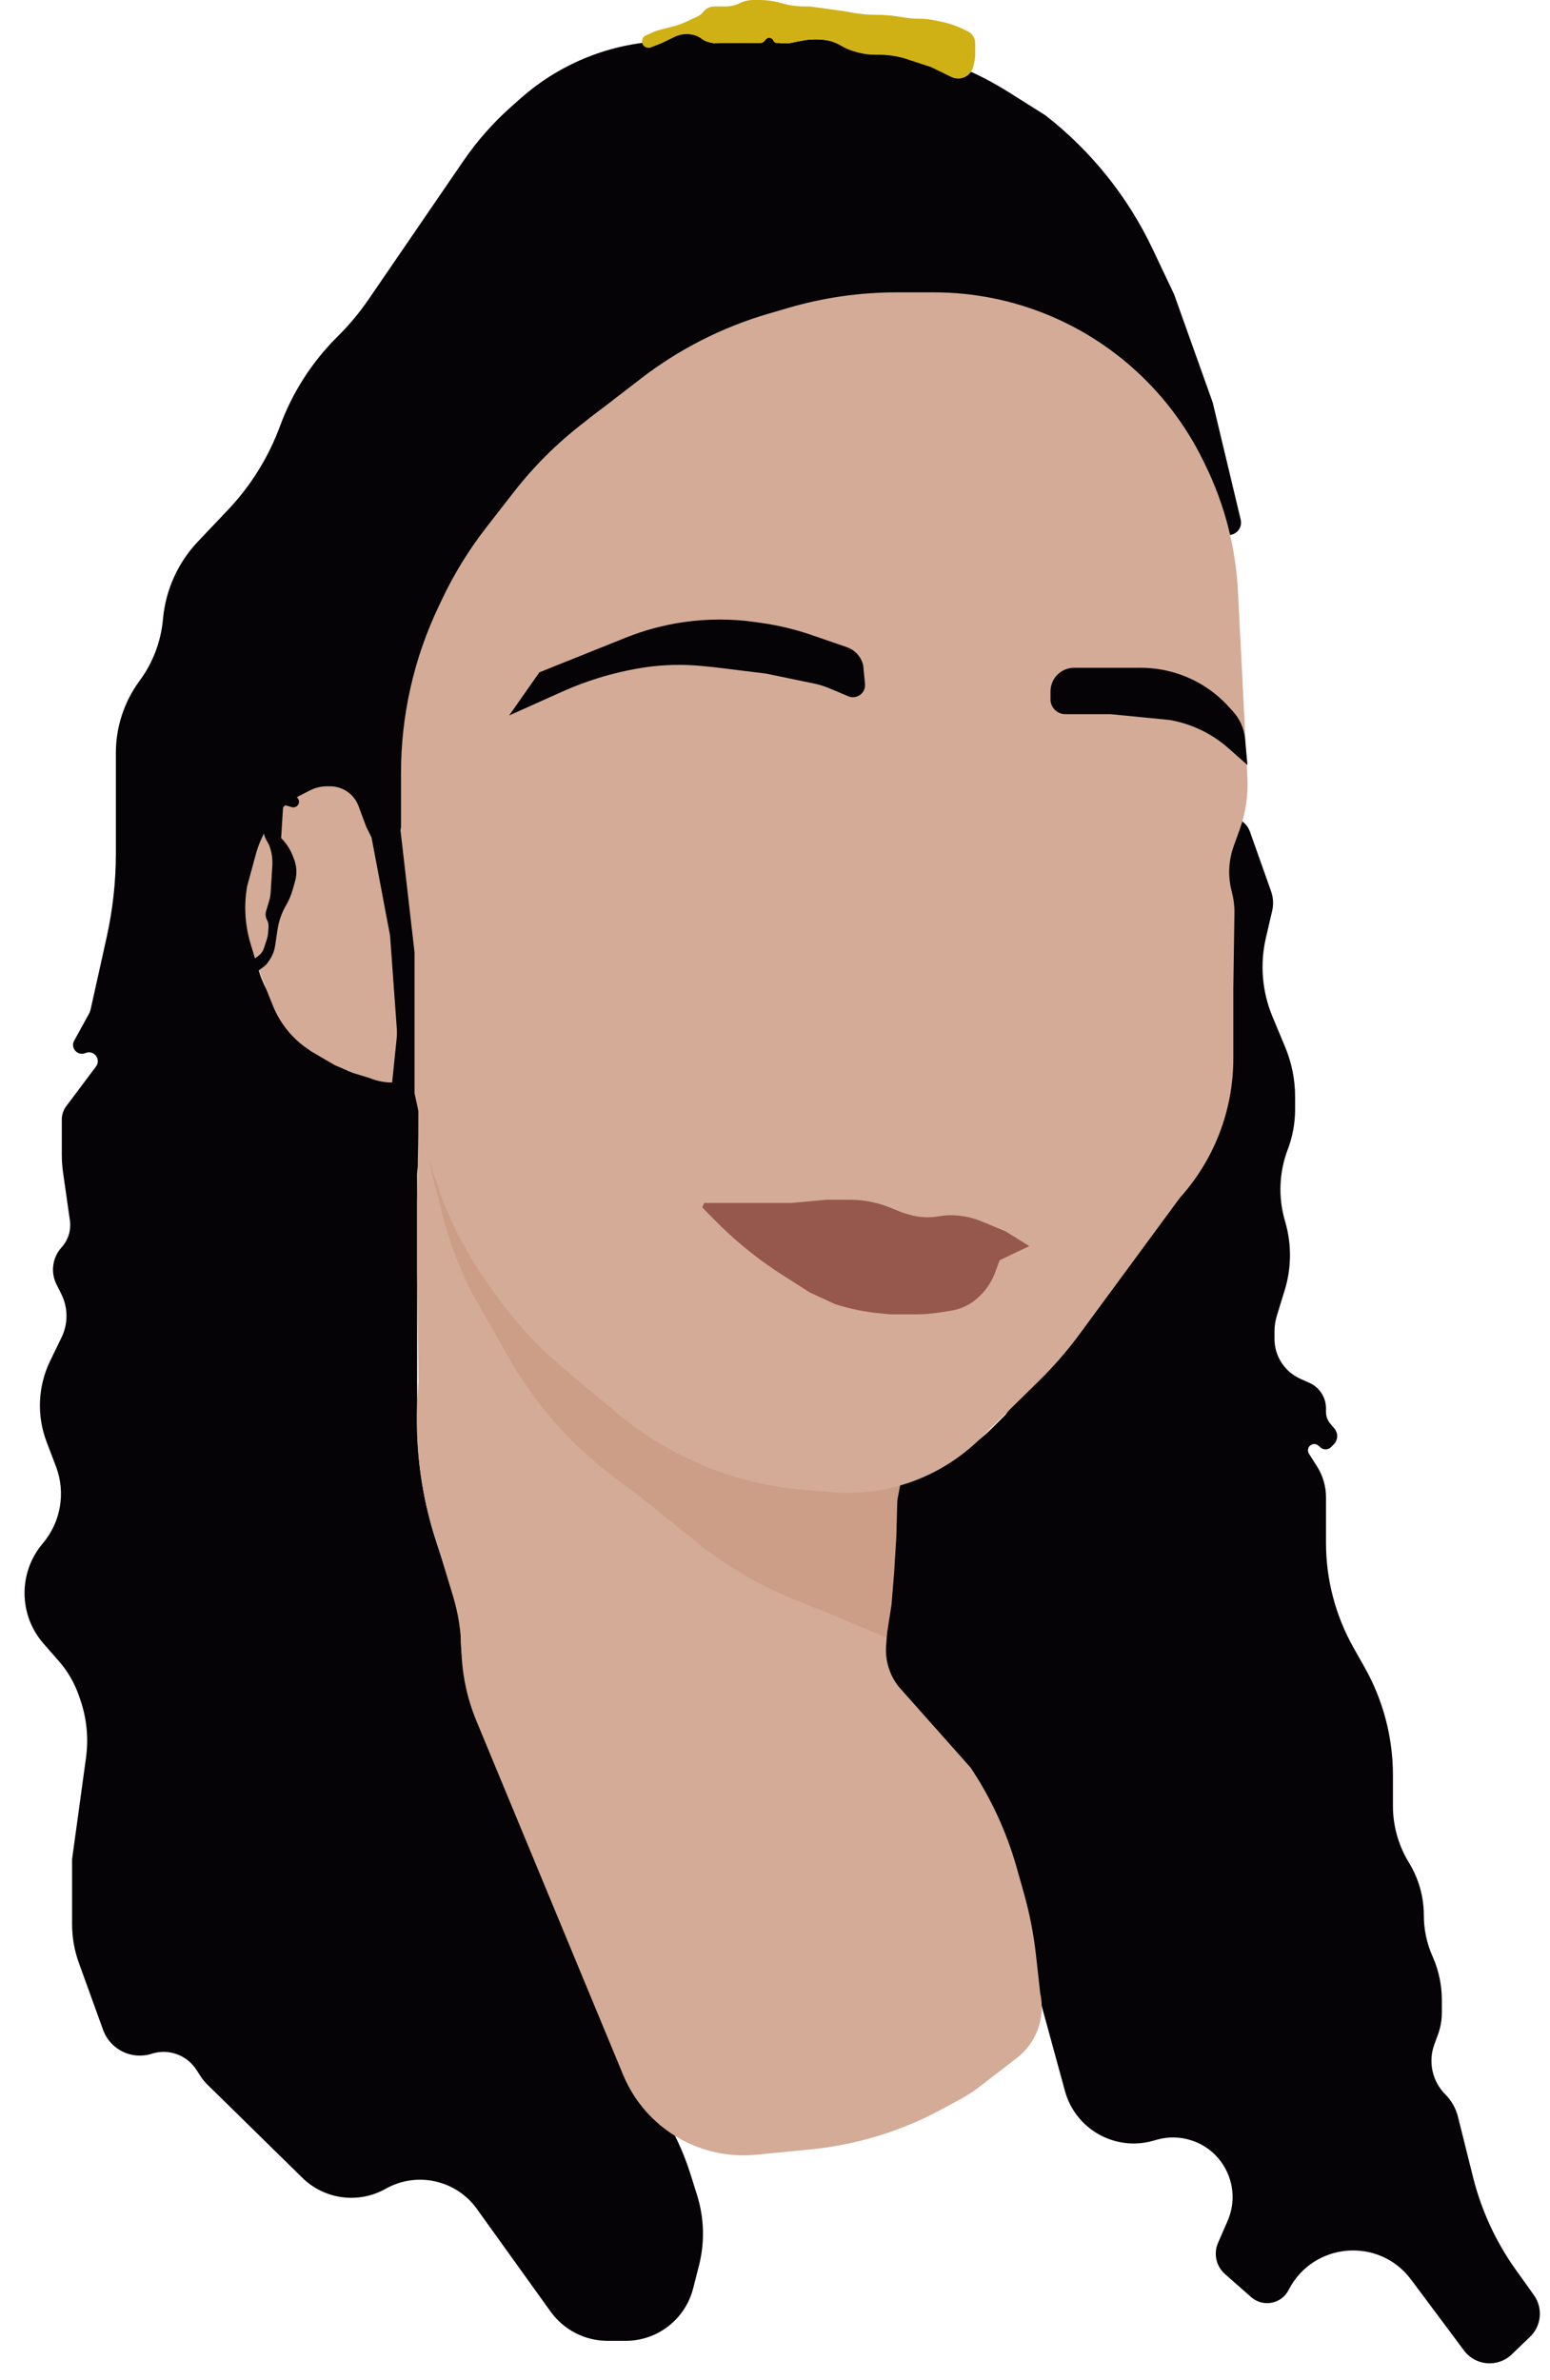 <svg width="1204" height="1848" viewBox="0 0 1204 1848" fill="none" xmlns="http://www.w3.org/2000/svg">
<path d="M541.375 272.688L485.617 305.636C463.352 318.792 443.364 335.465 426.427 355.007C408.932 375.194 394.935 398.163 385.014 422.965L383.861 425.847C375.984 445.539 365.69 464.176 353.215 481.329L344.239 493.672C336.12 504.835 329.606 517.082 324.889 530.055C319.008 546.227 316 563.303 316 580.511V595.945C316 608.296 315.027 620.627 313.091 632.825L311 646L301 678.5L283 642.5L281.084 634.563C278.101 622.206 267.044 613.5 254.332 613.5C248.899 613.5 243.588 615.108 239.067 618.122L227.03 626.147C212.163 636.058 201.305 650.933 196.396 668.114L192.612 681.358C186.977 701.079 186.828 721.963 192.179 741.763L196.211 756.681C201.306 775.531 211.478 792.622 225.618 806.088C238.977 818.812 255.409 827.852 273.307 832.327L294 837.5L309 839.5L324 835L328 873.25L324 911.5V1051.5V1103.71C324 1135.37 329.013 1166.83 338.851 1196.93L352.781 1239.53C356.238 1250.11 358 1261.17 358 1272.3C358 1291.41 363.193 1310.16 373.025 1326.54L394 1361.5L421.339 1411.86C428.393 1424.86 433.15 1438.97 435.398 1453.59L441.029 1490.19C442.922 1502.49 449.899 1513.43 460.257 1520.34C472.591 1528.56 480 1542.4 480 1557.23V1568.27C480 1580.82 483.634 1593.1 490.463 1603.63L512.864 1638.17C522.908 1653.65 530.805 1670.43 536.339 1688.03L541.46 1704.33C547.042 1722.09 547.555 1741.06 542.941 1759.09L539 1774.5L538.409 1776.81C532.284 1800.75 510.713 1817.5 486 1817.5H472.01C454.426 1817.5 437.918 1809.03 427.659 1794.75L370.411 1715.05C354.242 1692.54 323.724 1685.81 299.585 1699.43C278.508 1711.32 252.11 1707.83 234.836 1690.89L161.032 1618.47C159.017 1616.5 157.23 1614.3 155.703 1611.93L152.588 1607.08C145.163 1595.53 130.906 1590.41 117.829 1594.59C102.294 1599.57 85.609 1591.36 80.061 1576.02L61.234 1523.97C57.771 1514.4 56 1504.29 56 1494.11V1443.5L66.803 1364.79C68.904 1349.48 67.338 1333.89 62.233 1319.31L61.151 1316.22C57.748 1306.5 52.515 1297.52 45.733 1289.77L33.808 1276.14C14.378 1253.93 14.127 1220.85 33.216 1198.35C47.27 1181.79 51.196 1158.89 43.463 1138.59L36.202 1119.53C28.415 1099.09 29.41 1076.34 38.953 1056.66L47.842 1038.33C52.986 1027.72 52.91 1015.32 47.637 1004.77L43.883 997.266C39.132 987.763 40.711 976.318 47.857 968.458C53.014 962.784 55.372 955.106 54.288 947.516L48.994 910.459C48.332 905.825 48 901.151 48 896.471V869.227C48 865.51 49.206 861.892 51.436 858.918L74.567 828.077C78.79 822.446 72.828 814.859 66.358 817.632C60.347 820.208 54.474 813.729 57.626 807.999L68.968 787.377C69.652 786.132 70.156 784.796 70.465 783.409L82.856 727.647C87.604 706.28 90 684.457 90 662.568V584.586C90 564.396 96.476 544.738 108.477 528.501C118.635 514.759 124.869 498.516 126.516 481.506L126.675 479.856C128.83 457.592 138.362 436.686 153.757 420.459L177.028 395.93C194.823 377.173 208.61 354.988 217.548 330.728C227.069 304.884 242.086 281.414 261.561 261.939L262.942 260.558C271.629 251.871 279.493 242.4 286.436 232.264L359.854 125.073C370.577 109.417 383.188 95.142 397.401 82.569L404.537 76.256C420.059 62.525 437.868 51.623 457.157 44.046C474.935 37.061 493.924 32.987 513 32C525.403 24.135 541.328 24.537 553.318 33.018L554 33.5L589 32L590.883 30.924C595.891 28.062 602.223 29.142 606 33.5H613.5L620.585 31.96C631.009 29.694 641.848 30.225 652 33.5C678.428 33.5 704.782 37.761 729.853 46.118C748.55 52.35 766.43 60.807 783.107 71.308L812 89.5C847.505 117.115 876.04 152.671 895.313 193.312L912 228.5L942 312.5L963.731 403.375C963.91 404.122 964 404.888 964 405.657C964 415.967 950.132 419.298 945.449 410.112L914.187 348.789C912.741 345.953 910.793 343.403 908.438 341.261L846 284.5L835.793 276.775C794.399 245.451 743.91 228.5 692 228.5L653.85 233.655C630.036 236.873 606.677 242.949 584.31 251.735C569.469 257.566 555.103 264.575 541.375 272.688Z" fill="#050306"/>
<path d="M202.397 673.131L212.428 661.707C215.192 658.559 215.775 654.05 213.901 650.302C210.904 644.307 203.07 642.725 197.981 647.087L195.624 649.108C194.549 650.03 193.635 651.124 192.92 652.346L188.068 660.642C181.802 671.354 178.5 683.541 178.5 695.95V704.331C178.5 711.093 179.18 717.838 180.53 724.464L184 741.5L186.603 760.761C188.178 772.414 192.548 783.513 199.34 793.111C207.598 804.779 219.103 813.762 232.425 818.943L265.161 831.674C265.713 831.888 266.307 831.976 266.898 831.931L269.039 831.766C272.181 831.525 273.181 827.406 270.5 825.75L234.793 806.093C225.886 801.19 219.003 793.292 215.361 783.799C214.456 781.438 213.343 779.16 212.038 776.994L209.892 773.434C205.322 765.853 201.895 757.64 199.719 749.059L194 726.5L192.082 716.333C190.074 705.69 191.309 694.69 195.627 684.757L196.947 681.722C198.307 678.593 200.146 675.695 202.397 673.131Z" fill="#050306"/>
<path d="M284.5 642L294 661C296.771 666.357 304.648 665.74 306.5 660L311.116 645.69C311.371 644.901 311.5 644.078 311.5 643.25V666V710.5L313.435 796.104C313.478 798.031 313.695 799.95 314.081 801.838L320.796 834.622C321.418 837.658 319.099 840.5 316 840.5H308H304.692C298.623 840.5 292.612 839.311 287 837L274 833L260 827L242 816.5L238.461 814.038C233.176 810.362 228.391 806.014 224.226 801.105C219.108 795.074 214.986 788.264 212.014 780.934L209 773.5L199.5 749L194.541 732.397C190.24 717.999 189.37 702.794 192 688L198.636 663.55C200.537 656.549 203.371 649.834 207.061 643.589L209.087 640.16C212.667 634.102 217.303 628.736 222.777 624.315C225.917 621.778 229.31 619.572 232.902 617.73L240.671 613.745C244.831 611.612 249.438 610.5 254.112 610.5H256.372C262.245 610.5 267.908 612.689 272.254 616.64C275.044 619.177 277.186 622.344 278.501 625.877L284.5 642Z" fill="#D4AB97"/>
<path d="M226.711 626.692L220.012 624.758L219.357 635.237L218.39 650.707L219.125 651.476C222.676 655.19 225.469 659.562 227.347 664.345L228.341 666.876C229.798 670.586 230.424 674.57 230.176 678.548C230.053 680.504 229.721 682.442 229.183 684.327L227.317 690.871C226.111 695.101 224.383 699.166 222.174 702.971C218.808 708.767 216.57 715.149 215.579 721.778L213.703 734.324C213.093 738.407 211.542 742.292 209.174 745.673L207.582 747.946C207.014 748.758 206.319 749.474 205.526 750.067L200.861 753.556C198.475 755.34 195.05 754.458 193.823 751.743C192.909 749.721 193.548 747.335 195.35 746.04L200.501 742.336C202.64 740.799 204.234 738.621 205.052 736.118L207.181 729.61C207.81 727.688 208.192 725.694 208.318 723.675L208.585 719.397C208.694 717.658 208.304 715.924 207.463 714.399C206.272 712.242 206.001 709.697 206.709 707.338L209.078 699.446C209.711 697.338 210.1 695.166 210.237 692.97L211.029 680.306L211.542 672.098C211.882 666.657 211.025 661.208 209.033 656.134L206.556 651.559C205.24 649.127 204.633 646.374 204.806 643.615C205.056 639.617 206.921 635.892 209.972 633.297L220.012 624.758L224.699 619.595C227.148 616.898 231.629 618.229 232.208 621.826C232.715 624.973 229.774 627.577 226.711 626.692Z" fill="#050306"/>
<path d="M672.11 1448.36L677.56 1474.4C677.844 1475.75 677.626 1477.16 676.948 1478.37C674.305 1483.07 667.221 1481.83 666.335 1476.51L661.227 1445.86C661.076 1444.95 661 1444.04 661 1443.12V1436.14C661 1426.43 662.401 1416.77 665.16 1407.46L669 1394.5L678 1360.5L688 1309.5L706.358 1217.71C707.185 1213.58 711.718 1211.36 715.49 1213.24C718.135 1214.57 719.528 1217.53 718.86 1220.41L694 1327.5L678 1385.5L671.798 1418.58C669.951 1428.43 670.057 1438.55 672.11 1448.36Z" fill="#D9D9D9"/>
<path d="M970.965 645.856L987.336 691.993C989.076 696.895 989.372 702.192 988.19 707.257L983.335 728.065C978.566 748.503 980.343 769.924 988.415 789.297L998.308 813.038C1003.39 825.225 1006 838.297 1006 851.5V861.492C1006 872.075 1004.07 882.569 1000.3 892.459C993.614 910.013 992.789 929.261 997.949 947.323L998.457 949.101C1003.38 966.329 1003.2 984.616 997.926 1001.74L991.887 1021.37C990.636 1025.43 990 1029.66 990 1033.92V1039.57C990 1052.92 997.828 1065.02 1010 1070.5L1017.24 1073.76C1025.01 1077.25 1030 1084.98 1030 1093.49V1096.24C1030 1099.63 1031.21 1102.92 1033.43 1105.5L1036.48 1109.06C1039.59 1112.69 1039.39 1118.11 1036 1121.5L1033.89 1123.61C1031.7 1125.8 1028.18 1125.94 1025.82 1123.92L1024.03 1122.39C1020.88 1119.68 1016 1121.92 1016 1126.08C1016 1127.01 1016.26 1127.91 1016.76 1128.7L1023 1138.5C1027.57 1145.68 1030 1154.02 1030 1162.54V1197.84C1030 1226.46 1037.4 1254.59 1051.49 1279.51L1059.95 1294.49C1074.4 1320.06 1082 1348.94 1082 1378.31V1402.18C1082 1417.44 1086.15 1432.41 1094 1445.5L1094.86 1446.94C1102.15 1459.08 1106 1472.98 1106 1487.15C1106 1497.93 1108.23 1508.6 1112.55 1518.48L1113 1519.5C1117.62 1530.05 1120 1541.45 1120 1552.96V1562.67C1120 1568.51 1118.97 1574.3 1116.95 1579.78L1114.19 1587.27C1109.2 1600.82 1112.54 1616.04 1122.75 1626.25C1127.49 1630.99 1130.86 1636.94 1132.49 1643.45L1144.24 1690.46C1150.69 1716.26 1161.94 1740.61 1177.39 1762.25L1179 1764.5L1191.5 1782C1198.68 1792.05 1197.39 1805.84 1188.49 1814.39L1179 1823.5L1174.26 1828.05C1163.5 1838.38 1146.12 1836.95 1137.2 1825L1120.4 1802.5L1096.06 1769.91C1071.15 1736.54 1019.87 1740.91 1000.96 1778.01C995.403 1788.9 981.07 1791.64 971.889 1783.56L965 1777.5L951.525 1765.64C944.658 1759.6 942.479 1749.81 946.134 1741.43L953.589 1724.33C964.519 1699.25 951.42 1670.22 925.386 1661.82C916.659 1659 907.293 1658.84 898.476 1661.36L895.819 1662.12C866.194 1670.59 835.36 1653.23 827.229 1623.51L790.052 1487.62C786.031 1472.92 780.299 1458.75 772.973 1445.39L750 1403.5C757.114 1390.46 754.786 1374.29 744.28 1363.78L694 1313.5C687.761 1308.51 684.464 1300.71 685.234 1292.75L690.765 1235.59C692.202 1220.74 688.003 1205.9 679 1194C673.588 1184.08 674.907 1171.84 682.309 1163.3L683 1162.5L690.187 1157.31C697.346 1152.14 705.311 1148.19 713.76 1145.62C720.556 1143.55 727.047 1140.58 733.062 1136.8L742.997 1130.56C753.632 1123.87 763.483 1116.02 772.366 1107.13L781 1098.5L845 1008.5L899.864 949.67C918.44 929.751 932.922 906.376 942.485 880.873C954.636 848.471 958.507 813.548 953.746 779.271L951 759.5L939.184 653.157C939.062 652.055 939.051 650.944 939.153 649.839C940.767 632.318 965.081 629.274 970.965 645.856Z" fill="#050306"/>
<path d="M324.277 1084.79L325 1072.5L324 988.5V934L324.5 904.75L324.897 881.5L325 848.5L325.753 856.999C326.653 867.145 328.479 877.187 331.21 887L337.72 899.056C347.216 916.641 354.931 935.132 360.751 954.252L366 971.5L374.251 991.243C387.287 1022.44 406.385 1050.73 430.438 1074.49C460.35 1104.04 497.092 1125.75 537.405 1137.69L572.823 1148.19C580.248 1150.39 587.907 1151.71 595.641 1152.11L676.69 1156.38C688.321 1156.99 697.111 1167.15 696.043 1178.75L694.086 1200L688.317 1277.74C687.47 1289.17 690.924 1300.49 698 1309.5L754 1372.5C769.902 1396.35 781.967 1422.55 789.757 1450.14L795.279 1469.7C799.752 1485.54 802.914 1501.72 804.732 1518.08L808 1547.5C812.269 1566.4 805.178 1586.07 789.825 1597.9L760.773 1620.28C756.265 1623.75 751.487 1626.86 746.486 1629.58L731.903 1637.5C700.288 1654.66 665.556 1665.31 629.756 1668.84L587.462 1673C570.75 1674.64 553.892 1672.1 538.406 1665.61C513.802 1655.29 494.267 1635.67 484.047 1611.03L370.075 1336.21C362.756 1318.56 358.804 1299.7 358.422 1280.59C358.142 1266.6 355.944 1252.71 351.891 1239.31L340 1200L337.977 1193.66C326.755 1158.52 322.111 1121.61 324.277 1084.79Z" fill="#D4AB97"/>
<path d="M597.372 1132.37L688.477 1139.99C695.077 1140.55 699.936 1146.41 699.25 1153L697 1165L696.25 1193.25L694.5 1221.5L692.5 1246L688.5 1271.5L644.5 1253L617.526 1242.17C589.994 1231.12 564.254 1216.04 541.146 1197.44L499 1163.5L475.764 1145.99C442.938 1121.26 415.544 1090.05 395.282 1054.29L392 1048.5L365.5 1002L361.455 993.21C353.738 976.44 347.599 958.988 343.116 941.08L334.492 906.628C334.305 905.879 334.21 905.109 334.21 904.337C334.21 894.539 347.295 891.232 351.951 899.853L354.487 904.549C354.828 905.181 355.105 905.846 355.315 906.534L369 951.5L377.251 971.243C390.287 1002.44 409.385 1030.73 433.438 1054.49C463.35 1084.04 500.092 1105.75 540.405 1117.69L577.021 1128.54C583.656 1130.51 590.475 1131.79 597.372 1132.37Z" fill="#CC9E87"/>
<path d="M596.659 243.643L612.217 239.087C639.599 231.07 667.985 227 696.516 227H725.501C756.197 227 786.588 233.078 814.922 244.884C838.153 254.564 859.699 267.987 878.639 284.559C901.946 304.953 921.008 329.828 934.616 357.648L936.292 361.075C951.275 391.707 959.89 425.059 961.616 459.115L968.951 603.804C969.643 617.465 967.614 631.128 962.981 643.998L958.311 656.97C954.203 668.382 953.69 680.779 956.844 692.491C958.274 697.804 958.959 703.291 958.877 708.794L958 768V822.046C958 861.926 943.214 900.39 916.5 930L838.718 1035.68C829.254 1048.54 818.78 1060.62 807.394 1071.81L761.259 1117.16C745.3 1132.84 725.951 1144.65 704.704 1151.68C686.092 1157.83 666.432 1160.17 646.894 1158.57L624.157 1156.7C571.023 1152.34 520.541 1131.65 479.636 1097.46L437.932 1062.6C418.39 1046.27 401.008 1027.51 386.205 1006.79L379.254 997.056C355.663 964.029 339.02 926.559 330.33 886.913L318.456 832.738C313.832 811.641 311.5 790.107 311.5 768.509V671V600.03C311.5 555.566 321.384 511.659 340.436 471.484L343.391 465.251C352.769 445.477 364.282 426.787 377.726 409.517L399.097 382.063C414.637 362.101 432.639 344.185 452.674 328.741L497.805 293.952C527.343 271.184 560.867 254.122 596.659 243.643Z" fill="#D4AB97"/>
<path d="M508.722 24.349L501.672 27.509C498.451 28.953 497.674 33.174 500.17 35.67C501.585 37.085 503.705 37.529 505.569 36.799L514 33.5L524.25 28.552C527.047 27.201 530.113 26.5 533.22 26.5H534.1C537.932 26.5 541.665 27.727 544.75 30C547.835 32.273 551.568 33.5 555.4 33.5H561H574H590.448C591.75 33.5 592.988 32.931 593.835 31.942L594.986 30.6C596.606 28.71 599.646 29.175 600.627 31.463C601.157 32.699 602.372 33.5 603.716 33.5H611.977C612.99 33.5 614.001 33.403 614.996 33.211L624.961 31.282C627.647 30.762 630.378 30.5 633.114 30.5H634.705C641.442 30.5 648.051 32.331 653.828 35.797C656.268 37.261 658.868 38.44 661.577 39.31L663.431 39.906C668.778 41.625 674.36 42.5 679.976 42.5H682.703C688.546 42.5 694.366 43.217 700.035 44.634L701.5 45L723 52L738.999 59.783C740.645 60.584 742.451 61 744.281 61C749.956 61 754.864 57.049 756.077 51.506L757.086 46.894C757.361 45.635 757.5 44.35 757.5 43.061V33.464C757.5 29.268 754.916 25.506 751 24C744.697 20.683 737.963 18.26 730.992 16.801L726.474 15.855C722.169 14.954 717.783 14.5 713.386 14.5C710.133 14.5 706.886 14.252 703.671 13.757L697.064 12.741C691.696 11.915 686.273 11.5 680.841 11.5C674.626 11.5 668.422 10.957 662.301 9.877L654.5 8.5L629 5H625.1C619.063 5 613.055 4.159 607.25 2.5C601.445 0.841 595.437 0 589.4 0H587.5H585.09C581.414 0 577.788 0.856 574.5 2.5C571.212 4.144 567.586 5 563.91 5H556.5H554.991C551.529 5 548.263 6.608 546.152 9.352C545.067 10.764 543.659 11.894 542.046 12.65L532.851 16.961C529.956 18.317 526.945 19.409 523.853 20.223L510.324 23.783C509.776 23.927 509.24 24.117 508.722 24.349Z" fill="#CFB115"/>
<path d="M781 956L799.5 967.5L776.5 978.5L772.928 988.144C771.978 990.71 770.811 993.19 769.44 995.558L769.339 995.733C767.124 999.558 764.379 1003.05 761.184 1006.11L760.237 1007.01C756.449 1010.64 751.988 1013.48 747.107 1015.39C744.377 1016.46 741.539 1017.23 738.642 1017.68L729.798 1019.05C723.609 1020.02 717.354 1020.5 711.09 1020.5H691.5L683.286 1019.71C671.463 1018.57 659.8 1016.16 648.5 1012.5L629 1003.5L604 987.5L601.627 985.904C584.918 974.663 569.383 961.769 555.258 947.415L545.5 937.5L547 934H565.5H593.5H615L642 931.5H659.993C664.324 931.5 668.65 931.836 672.929 932.505C679.289 933.498 685.512 935.221 691.477 937.639L701 941.5L705.726 942.932C713.465 945.277 721.65 945.755 729.609 944.327C734.51 943.447 739.513 943.287 744.461 943.853L745.932 944.021C751.616 944.67 757.181 946.113 762.465 948.306L781 956Z" fill="#96584D"/>
<path d="M303 726.5L287.466 644.262C286.58 639.57 288.626 634.808 292.64 632.221C299.948 627.511 309.661 632.107 310.654 640.745L315.25 680.75L322 739.5V771V802.5V846.987C322 851.965 317.965 856 312.987 856C307.645 856 303.475 851.38 304.021 846.065L308.097 806.418C308.365 803.811 308.405 801.185 308.216 798.571L303 726.5Z" fill="#050306"/>
<path d="M816 543V536.826C816 533.981 816.662 531.175 817.935 528.63C821.039 522.422 827.385 518.5 834.326 518.5H886.182C895.343 518.5 904.453 519.865 913.211 522.551C929.107 527.426 943.389 536.509 954.545 548.839L957.812 552.45C963.127 558.324 966.394 565.764 967.122 573.653L969 594L954.269 580.977C941.344 569.551 925.498 561.942 908.5 559L862.5 554.5H836H827.5C821.149 554.5 816 549.351 816 543Z" fill="#050306"/>
<path d="M644.254 534.427L658.886 540.6C664.681 543.045 671.197 539.223 671.892 532.972C671.964 532.326 671.968 531.674 671.906 531.027L670.5 516.5C668.943 509.961 664.151 504.672 657.797 502.479L630.955 493.215C618.015 488.749 604.676 485.534 591.122 483.616L586.547 482.969C567.945 480.337 549.062 480.388 530.475 483.121C515.211 485.366 500.266 489.402 485.947 495.145L419 522L395.5 555.5L436.641 537.057C457.448 527.73 479.441 521.317 502 518C516.284 516.007 530.752 515.702 545.107 517.091L554.5 518L595 523L632.385 530.735C636.452 531.576 640.427 532.813 644.254 534.427Z" fill="#050306"/>
</svg>

